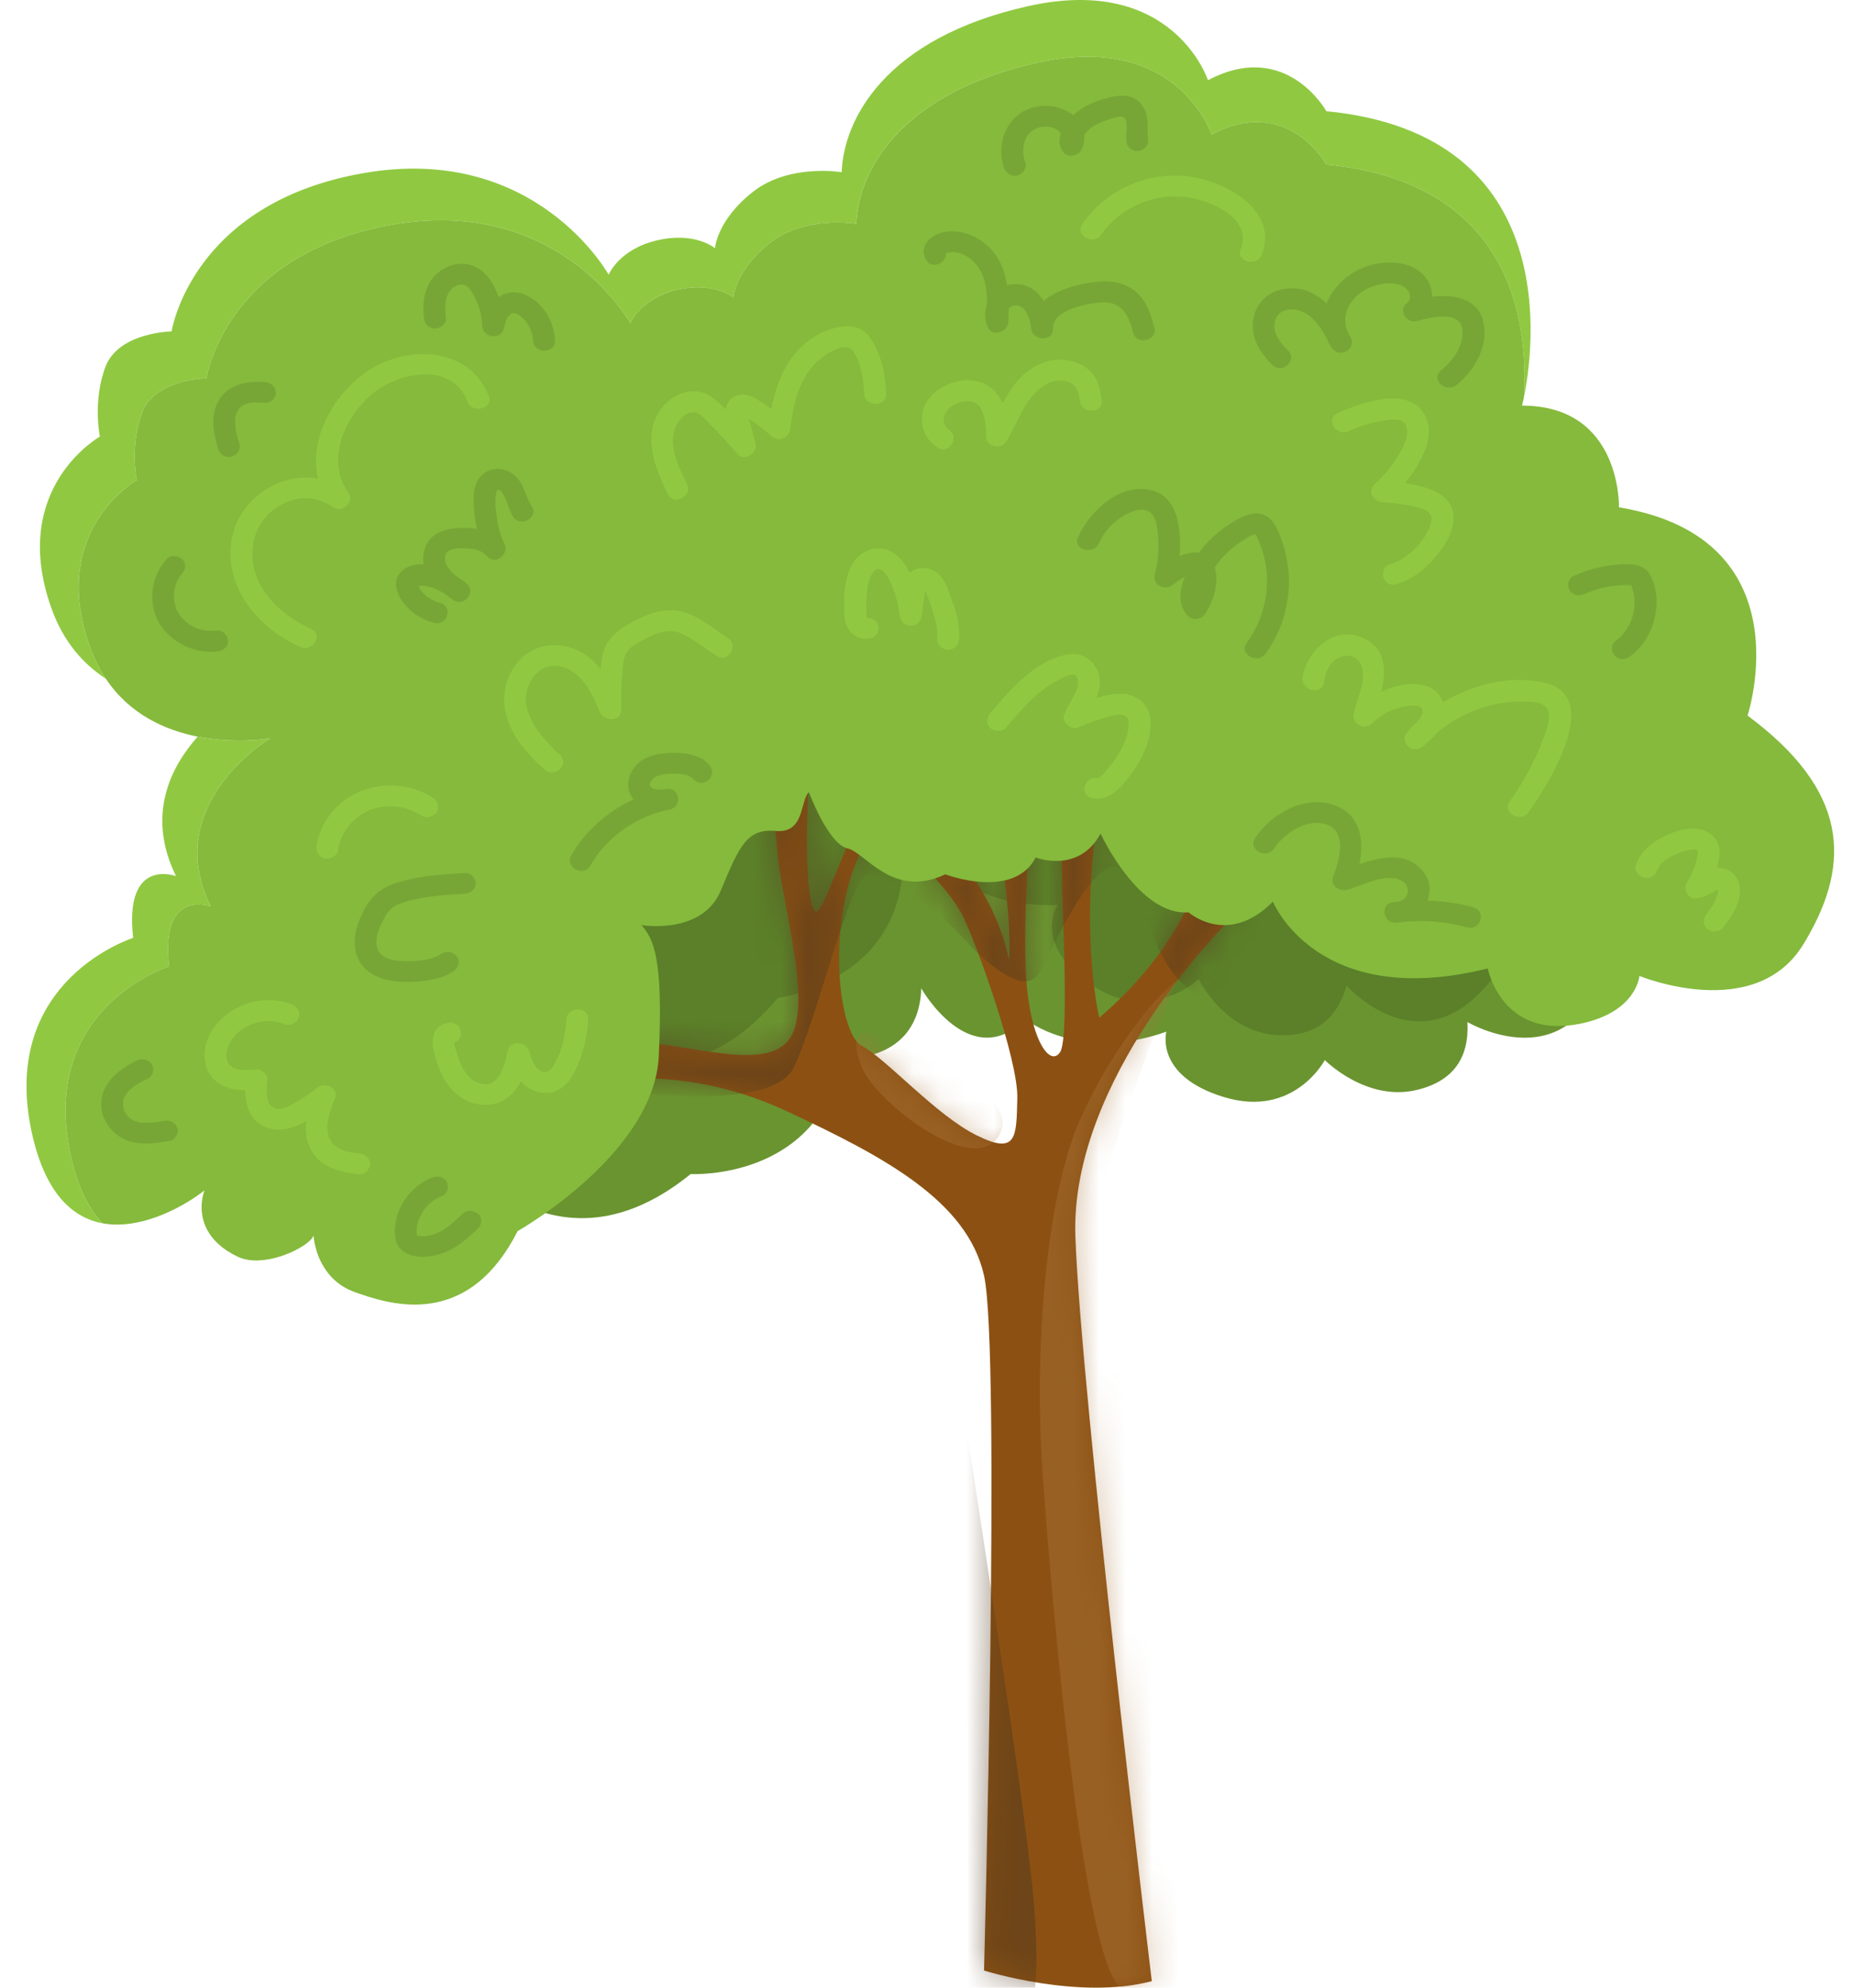 <svg width="70" height="75" viewBox="0 0 70 75" fill="none" xmlns="http://www.w3.org/2000/svg">
<path d="M16.154 42.163C16.154 42.163 20.235 49.035 26.077 44.3C26.077 44.3 30.914 44.566 31.795 39.928C31.795 39.928 34.681 40.164 34.784 37.294C34.784 37.294 36.616 40.532 38.724 38.462C38.724 38.462 40.73 40.097 44.037 38.929C44.037 38.929 43.578 40.599 46.22 41.398C48.862 42.198 50.02 39.999 50.02 39.999C50.02 39.999 51.571 41.571 53.468 41.132C54.911 40.799 55.478 39.866 55.403 38.564C55.403 38.564 59.414 40.932 60.683 36.196C61.948 31.457 57.797 28.089 57.797 28.089L28.942 25.588L16.15 42.171L16.154 42.163Z" fill="#6A9430"/>
<path d="M12.388 28.917C12.388 28.917 13.983 36.659 21.099 33.9C21.099 33.9 25.606 35.593 27.975 31.453C27.975 31.453 30.637 32.535 31.688 29.842C31.688 29.842 32.353 33.46 35.041 32.124C35.041 32.124 36.401 34.272 39.932 34.15C39.932 34.15 38.944 35.597 41.185 37.145C43.426 38.69 45.257 36.946 45.257 36.946C45.257 36.946 46.208 38.902 48.156 39.051C49.636 39.164 50.483 38.447 50.843 37.189C50.843 37.189 53.865 40.635 56.64 36.514C59.414 32.394 56.586 27.956 56.586 27.956L30.021 16.983L12.383 28.913L12.388 28.917Z" fill="#5B8029"/>
<path d="M19.201 37.373C19.201 37.373 24.605 43.367 29.372 37.651C29.372 37.651 34.173 37.028 34.09 32.316C34.09 32.316 36.968 32.018 36.488 29.183C36.488 29.183 38.944 32.022 40.593 29.607C40.593 29.607 42.897 30.841 45.902 29.093C45.902 29.093 45.795 30.814 48.544 31.116C51.298 31.418 51.988 29.046 51.988 29.046C51.988 29.046 53.832 30.304 55.602 29.528C56.95 28.936 57.314 27.917 56.979 26.655C56.979 26.655 61.399 28.242 61.676 23.362C61.953 18.481 57.194 15.937 57.194 15.937L28.372 18.767L19.201 37.381V37.373Z" fill="#5B8029"/>
<path d="M22.939 40.791C22.939 40.791 25.965 40.191 29.695 41.924C33.424 43.661 36.521 45.327 37.153 48.13C37.786 50.933 37.153 74.353 37.153 74.353C37.153 74.353 40.742 75.486 43.488 74.753C43.488 74.753 40.812 52.599 40.602 46.66C40.391 40.721 46.233 34.915 46.233 34.915L46.584 33.045H45.179C45.179 33.045 45.373 33.186 44.654 34.57C43.934 35.953 42.772 37.33 41.503 38.4C41.503 38.4 40.8 35.499 41.395 31.092C41.991 26.686 39.779 29.422 39.779 29.422C39.779 29.422 40.167 31.092 40.097 32.123C40.027 33.158 40.416 39.098 40.027 39.697C39.638 40.297 38.832 39.196 38.725 36.526C38.617 33.856 39.043 29.254 39.043 29.254L37.389 29.387C37.389 29.387 38.27 34.46 38.092 36.228C38.092 36.228 37.914 35.028 37.038 33.558C36.161 32.088 34.995 31.857 34.995 31.857L34.574 32.39C34.574 32.39 35.876 33.59 36.368 34.593C36.86 35.597 38.443 39.964 38.41 41.434C38.373 42.9 38.41 43.602 36.864 42.834C35.318 42.065 33.449 39.933 32.535 39.462C31.621 38.992 31.092 34.389 32.783 31.622C34.474 28.854 31.869 28.921 31.869 28.921C31.869 28.921 32.539 30.724 32.047 31.79C31.555 32.856 31.063 34.358 30.815 34.393C30.567 34.429 30.393 32.692 30.497 30.355C30.604 28.019 28.351 27.388 28.351 27.388C28.351 27.388 29.194 29.858 29.335 31.959C29.476 34.06 30.778 38.031 29.757 39.266C28.735 40.501 25.676 39.231 23.179 39.266C20.681 39.301 22.951 40.783 22.951 40.783L22.939 40.791Z" fill="#8C5112"/>
<mask id="mask0_95_295432" style="mask-type:luminance" maskUnits="userSpaceOnUse" x="22" y="27" width="25" height="48">
<path d="M22.939 40.791C22.939 40.791 25.965 40.191 29.695 41.924C33.424 43.661 36.521 45.327 37.153 48.13C37.786 50.933 37.153 74.353 37.153 74.353C37.153 74.353 40.742 75.486 43.488 74.753C43.488 74.753 40.812 52.599 40.602 46.66C40.391 40.721 46.233 34.915 46.233 34.915L46.584 33.045H45.179C45.179 33.045 45.373 33.186 44.654 34.57C43.934 35.953 42.772 37.33 41.503 38.4C41.503 38.4 40.8 35.499 41.395 31.092C41.991 26.686 39.779 29.422 39.779 29.422C39.779 29.422 40.167 31.092 40.097 32.123C40.027 33.158 40.416 39.098 40.027 39.697C39.638 40.297 38.832 39.196 38.725 36.526C38.617 33.856 39.043 29.254 39.043 29.254L37.389 29.387C37.389 29.387 38.27 34.46 38.092 36.228C38.092 36.228 37.914 35.028 37.038 33.558C36.161 32.088 34.995 31.857 34.995 31.857L34.574 32.39C34.574 32.39 35.876 33.59 36.368 34.593C36.86 35.597 38.443 39.964 38.41 41.434C38.373 42.9 38.41 43.602 36.864 42.834C35.318 42.065 33.449 39.933 32.535 39.462C31.621 38.992 31.092 34.389 32.783 31.622C34.474 28.854 31.869 28.921 31.869 28.921C31.869 28.921 32.539 30.724 32.047 31.79C31.555 32.856 31.063 34.358 30.815 34.393C30.567 34.429 30.393 32.692 30.497 30.355C30.604 28.019 28.351 27.388 28.351 27.388C28.351 27.388 29.194 29.858 29.335 31.959C29.476 34.06 30.778 38.031 29.757 39.266C28.735 40.501 25.676 39.231 23.179 39.266C20.681 39.301 22.951 40.783 22.951 40.783L22.939 40.791Z" fill="white"/>
</mask>
<g mask="url(#mask0_95_295432)">
<path opacity="0.44" d="M40.78 42.242C39.514 45.112 39.018 50.785 39.374 55.72C39.729 60.656 40.866 73.652 42.268 74.961C43.67 76.271 48.172 75.471 48.172 75.471C48.172 75.471 40.713 47.911 41.838 44.108C42.963 40.306 44.439 37.017 44.439 37.017C43.984 37.217 42.049 39.373 40.784 42.242H40.78Z" fill="#A8743C"/>
<path opacity="0.44" d="M32.668 38.914C32.668 38.914 31.981 38.981 32.56 40.314C33.139 41.647 36.922 44.567 37.77 42.748C38.617 40.929 32.668 38.91 32.668 38.91V38.914Z" fill="#A8743C"/>
<path opacity="0.55" d="M26.738 36.228L20.404 38.796L21.831 40.925C21.831 40.925 29.029 42.266 29.976 40.266C30.927 38.263 32.089 33.025 32.791 32.994C33.494 32.963 35.396 34.327 36.24 35.264C37.083 36.201 38.704 37.734 39.266 36.663C39.828 35.593 41.412 32.026 42.396 32.825C43.38 33.625 43.239 36.162 45.034 37.428C46.828 38.694 51.401 36.028 50.665 32.657C49.929 29.285 43.029 25.651 40.92 25.318C38.811 24.985 25.333 25.753 25.333 25.753L26.738 36.228Z" fill="#543A1E"/>
<path opacity="0.55" d="M35.959 50.541C35.959 50.541 38.65 67.457 39.018 71.609C39.386 75.764 38.754 76.862 38.332 76.815C37.91 76.768 33.478 74.965 33.478 74.965L35.959 50.541Z" fill="#543A1E"/>
</g>
<path d="M7.955 34.202C7.955 34.202 6.045 33.492 6.384 36.468C6.384 36.468 1.522 37.989 2.647 43.473C2.911 44.767 3.349 45.621 3.874 46.159C2.729 45.947 1.667 45.014 1.175 42.615C0.013 36.958 5.028 35.389 5.028 35.389C4.677 32.32 6.645 33.057 6.645 33.057C5.508 30.744 6.459 28.921 7.463 27.796C8.865 28.07 10.076 27.882 10.2 27.863C10.002 27.984 6.095 30.419 7.955 34.202Z" fill="#90C941"/>
<path d="M57.532 15.02C57.718 12.099 57.053 6.885 50.078 6.211C50.078 6.211 48.61 3.557 45.745 5.078C45.745 5.078 44.48 1.197 39.192 2.361C33.899 3.525 32.399 6.536 32.332 8.445C32.332 8.445 30.418 8.12 29.087 9.155C27.756 10.19 27.689 11.229 27.689 11.229C27.689 11.229 26.974 10.613 25.572 10.935C24.175 11.26 23.799 12.197 23.799 12.197C23.799 12.197 21.136 7.375 14.823 8.477C8.509 9.578 7.794 14.271 7.794 14.271C7.794 14.271 5.847 14.302 5.367 15.565C4.891 16.827 5.164 18.12 5.164 18.12C5.164 18.12 1.819 19.998 3.391 24.397C3.556 24.856 3.759 25.259 3.994 25.608C3.147 25.059 2.394 24.221 1.939 22.946C0.323 18.407 3.771 16.474 3.771 16.474C3.771 16.474 3.49 15.137 3.982 13.839C4.474 12.538 6.479 12.503 6.479 12.503C6.479 12.503 7.219 7.665 13.727 6.532C20.239 5.395 22.98 10.366 22.98 10.366C22.98 10.366 23.369 9.402 24.812 9.068C26.255 8.731 26.995 9.366 26.995 9.366C26.995 9.366 27.065 8.3 28.438 7.23C29.81 6.164 31.778 6.497 31.778 6.497C31.849 4.529 33.399 1.428 38.853 0.224C44.306 -0.975 45.608 3.027 45.608 3.027C48.565 1.459 50.078 4.196 50.078 4.196C59.133 5.066 57.876 13.365 57.532 15.02Z" fill="#90C941"/>
<path d="M65.98 27C65.98 27 68.2 20.312 61.126 19.143C61.126 19.143 61.233 15.333 57.508 15.305H57.466C57.466 15.305 57.491 15.203 57.533 15.019C57.719 12.098 57.053 6.885 50.078 6.21C50.078 6.21 48.61 3.556 45.745 5.077C45.745 5.077 44.48 1.196 39.192 2.36C33.9 3.525 32.399 6.536 32.333 8.445C32.333 8.445 30.418 8.119 29.087 9.154C27.756 10.189 27.689 11.228 27.689 11.228C27.689 11.228 26.974 10.613 25.573 10.934C24.175 11.26 23.799 12.197 23.799 12.197C23.799 12.197 21.136 7.375 14.823 8.476C8.509 9.578 7.794 14.27 7.794 14.27C7.794 14.27 5.847 14.302 5.367 15.564C4.892 16.826 5.164 18.12 5.164 18.12C5.164 18.12 1.82 19.998 3.391 24.396C3.556 24.855 3.759 25.259 3.994 25.608C4.9 26.964 6.252 27.556 7.463 27.795C8.865 28.07 10.076 27.882 10.2 27.862C10.002 27.984 6.095 30.418 7.955 34.201C7.955 34.201 6.045 33.492 6.384 36.467C6.384 36.467 1.522 37.988 2.646 43.473C2.911 44.766 3.349 45.621 3.874 46.158C5.421 46.44 7.112 45.405 7.72 44.915C7.72 44.915 7.414 45.664 7.835 46.429C8.03 46.778 8.373 47.13 8.968 47.416C9.092 47.475 9.229 47.514 9.373 47.538C10.39 47.699 11.742 46.97 11.838 46.617C11.838 46.617 11.867 47.295 12.296 47.914C12.52 48.24 12.855 48.553 13.351 48.738C13.429 48.765 13.512 48.797 13.599 48.824C15.104 49.353 17.779 49.937 19.544 46.452C19.544 46.452 24.696 43.547 24.874 39.846C25.047 36.142 24.68 35.44 24.221 34.907C24.221 34.907 26.511 35.291 27.214 33.605C27.917 31.92 28.198 31.253 29.29 31.355C30.381 31.453 30.203 30.238 30.538 29.885C30.538 29.885 30.786 30.544 31.129 31.128H31.134C31.386 31.555 31.688 31.939 31.981 32.006C32.684 32.155 33.689 33.938 35.694 32.99C35.694 32.99 38.261 33.974 39.105 32.355C39.105 32.355 40.726 32.99 41.553 31.453C41.553 31.453 42.995 34.574 44.877 34.425C44.877 34.425 46.357 35.742 48.06 34.021C48.06 34.021 49.735 38.145 56.172 36.542C56.172 36.542 56.689 39.235 59.666 38.627C61.795 38.192 61.899 36.824 61.899 36.824C61.899 36.824 66.265 38.627 68.092 35.624C68.125 35.569 68.158 35.514 68.191 35.46C69.92 32.519 69.763 29.803 65.98 27Z" fill="#85BA3C"/>
<mask id="mask1_95_295432" style="mask-type:luminance" maskUnits="userSpaceOnUse" x="2" y="2" width="68" height="48">
<path d="M65.98 27C65.98 27 68.2 20.312 61.126 19.143C61.126 19.143 61.233 15.333 57.508 15.305H57.466C57.466 15.305 57.491 15.203 57.533 15.019C57.719 12.098 57.053 6.885 50.078 6.21C50.078 6.21 48.61 3.556 45.745 5.077C45.745 5.077 44.48 1.196 39.192 2.36C33.9 3.525 32.399 6.536 32.333 8.445C32.333 8.445 30.418 8.119 29.087 9.154C27.756 10.189 27.689 11.228 27.689 11.228C27.689 11.228 26.974 10.613 25.573 10.934C24.175 11.26 23.799 12.197 23.799 12.197C23.799 12.197 21.136 7.375 14.823 8.476C8.509 9.578 7.794 14.27 7.794 14.27C7.794 14.27 5.847 14.302 5.367 15.564C4.892 16.826 5.164 18.12 5.164 18.12C5.164 18.12 1.82 19.998 3.391 24.396C3.556 24.855 3.759 25.259 3.994 25.608C4.9 26.964 6.252 27.556 7.463 27.795C8.865 28.07 10.076 27.882 10.2 27.862C10.002 27.984 6.095 30.418 7.955 34.201C7.955 34.201 6.045 33.492 6.384 36.467C6.384 36.467 1.522 37.988 2.646 43.473C2.911 44.766 3.349 45.621 3.874 46.158C5.421 46.44 7.112 45.405 7.72 44.915C7.72 44.915 7.414 45.664 7.835 46.429C8.03 46.778 8.373 47.13 8.968 47.416C9.092 47.475 9.229 47.514 9.373 47.538C10.39 47.699 11.742 46.97 11.838 46.617C11.838 46.617 11.867 47.295 12.296 47.914C12.52 48.24 12.855 48.553 13.351 48.738C13.429 48.765 13.512 48.797 13.599 48.824C15.104 49.353 17.779 49.937 19.544 46.452C19.544 46.452 24.696 43.547 24.874 39.846C25.047 36.142 24.68 35.44 24.221 34.907C24.221 34.907 26.511 35.291 27.214 33.605C27.917 31.92 28.198 31.253 29.29 31.355C30.381 31.453 30.203 30.238 30.538 29.885C30.538 29.885 30.786 30.544 31.129 31.128H31.134C31.386 31.555 31.688 31.939 31.981 32.006C32.684 32.155 33.689 33.938 35.694 32.99C35.694 32.99 38.261 33.974 39.105 32.355C39.105 32.355 40.726 32.99 41.553 31.453C41.553 31.453 42.995 34.574 44.877 34.425C44.877 34.425 46.357 35.742 48.06 34.021C48.06 34.021 49.735 38.145 56.172 36.542C56.172 36.542 56.689 39.235 59.666 38.627C61.795 38.192 61.899 36.824 61.899 36.824C61.899 36.824 66.265 38.627 68.092 35.624C68.125 35.569 68.158 35.514 68.191 35.46C69.92 32.519 69.763 29.803 65.98 27Z" fill="white"/>
</mask>
<g mask="url(#mask1_95_295432)">
<path d="M18.453 14.952C17.721 13.035 15.257 12.988 13.756 14.086C12.532 14.984 11.66 16.607 12.011 18.057C10.651 17.818 9.204 18.716 8.823 20.045C8.29 21.911 9.601 23.636 11.329 24.408C11.809 24.624 12.226 23.945 11.747 23.73C10.452 23.15 9.32 21.974 9.559 20.523C9.779 19.182 11.341 18.273 12.594 19.143C12.929 19.374 13.384 18.92 13.161 18.606C12.301 17.402 12.962 15.826 13.988 14.917C14.976 14.043 17.064 13.6 17.655 15.156C17.833 15.627 18.635 15.423 18.453 14.948V14.952Z" fill="#90C941"/>
<path d="M27.47 24.071C26.945 23.73 26.391 23.24 25.767 23.083C25.114 22.919 24.44 23.154 23.882 23.464C23.348 23.762 22.864 24.114 22.753 24.726C22.72 24.898 22.695 25.075 22.678 25.251C22.459 24.973 22.195 24.734 21.856 24.565C21.12 24.197 20.243 24.279 19.66 24.863C19.139 25.389 18.937 26.149 19.081 26.851C19.259 27.725 19.892 28.439 20.557 29.034C20.942 29.383 21.529 28.827 21.14 28.482C20.347 27.768 19.367 26.608 20.127 25.557C20.454 25.106 20.987 25 21.492 25.267C22.108 25.592 22.397 26.274 22.649 26.863C22.811 27.243 23.476 27.239 23.46 26.757C23.443 26.259 23.46 25.757 23.509 25.259C23.534 25.016 23.543 24.746 23.708 24.546C23.853 24.373 24.105 24.244 24.299 24.138C24.725 23.899 25.25 23.683 25.73 23.903C26.197 24.118 26.627 24.467 27.053 24.746C27.491 25.032 27.909 24.354 27.47 24.067V24.071Z" fill="#90C941"/>
<path d="M13.553 43.527C13.107 43.476 12.594 43.367 12.425 42.92C12.239 42.43 12.474 41.889 12.652 41.43C12.805 41.03 12.247 40.818 11.962 41.05C11.718 41.25 11.461 41.43 11.184 41.587C10.965 41.712 10.63 41.916 10.366 41.818C9.989 41.681 10.068 41.038 10.093 40.748C10.109 40.544 9.89 40.344 9.679 40.356C9.344 40.375 8.774 40.442 8.6 40.081C8.447 39.768 8.633 39.352 8.848 39.105C9.311 38.564 10.105 38.384 10.775 38.651C10.982 38.733 11.226 38.56 11.284 38.376C11.35 38.153 11.201 37.976 10.994 37.894C9.932 37.47 8.609 37.937 8.021 38.858C7.715 39.34 7.596 40.019 7.914 40.524C8.207 40.987 8.728 41.124 9.258 41.144C9.274 41.716 9.444 42.312 10.056 42.539C10.556 42.728 11.081 42.571 11.561 42.304C11.519 42.665 11.556 43.029 11.738 43.378C12.082 44.041 12.846 44.233 13.558 44.311C13.781 44.335 13.967 44.115 13.971 43.919C13.971 43.688 13.777 43.551 13.558 43.527H13.553Z" fill="#90C941"/>
<path d="M16.34 30.097C15.513 29.564 14.422 29.497 13.52 29.897C12.702 30.257 12.086 31.053 11.953 31.9C11.92 32.108 12.007 32.319 12.243 32.382C12.437 32.433 12.718 32.319 12.751 32.108C12.855 31.457 13.26 30.889 13.888 30.599C14.541 30.293 15.335 30.398 15.922 30.779C16.108 30.896 16.381 30.81 16.489 30.638C16.609 30.446 16.526 30.222 16.34 30.101V30.097Z" fill="#90C941"/>
<path d="M40.87 13.792C40.44 13.549 39.878 13.509 39.411 13.678C38.634 13.956 38.216 14.564 37.852 15.219C37.786 15.066 37.695 14.917 37.575 14.784C37.166 14.341 36.529 14.25 35.955 14.443C35.438 14.615 34.97 14.995 34.842 15.521C34.714 16.05 34.929 16.579 35.4 16.885C35.843 17.171 36.256 16.489 35.818 16.207C35.628 16.085 35.591 15.815 35.673 15.623C35.785 15.368 36.074 15.211 36.347 15.152C37.174 14.976 37.224 15.917 37.228 16.458C37.228 16.846 37.79 16.991 37.997 16.654C38.419 15.975 38.663 15.078 39.357 14.588C39.618 14.403 39.928 14.305 40.25 14.384C40.643 14.478 40.734 14.768 40.767 15.121C40.817 15.619 41.644 15.623 41.594 15.121C41.54 14.58 41.4 14.086 40.879 13.792H40.87Z" fill="#90C941"/>
<path d="M58.343 25.768C57.057 25.459 55.631 25.812 54.481 26.502C54.403 26.278 54.258 26.078 54.026 25.961C53.472 25.682 52.765 25.819 52.158 26.106C52.327 25.333 52.364 24.534 51.533 24.106C50.405 23.534 49.346 24.538 49.181 25.553C49.102 26.047 49.896 26.259 49.979 25.761C50.028 25.455 50.123 25.133 50.376 24.922C50.657 24.69 51.108 24.655 51.327 24.977C51.699 25.521 51.223 26.364 51.107 26.917C51.029 27.286 51.492 27.595 51.798 27.297C52.203 26.909 52.728 26.651 53.311 26.627C53.873 26.604 53.758 26.925 53.526 27.219C53.39 27.344 53.261 27.474 53.146 27.607C52.807 27.995 53.324 28.493 53.729 28.16C53.919 28.007 54.105 27.838 54.254 27.65C55.192 26.858 56.416 26.411 57.694 26.478C58.099 26.498 58.463 26.541 58.479 26.992C58.492 27.344 58.331 27.709 58.206 28.034C57.905 28.818 57.487 29.555 56.999 30.249C56.702 30.669 57.417 31.065 57.714 30.645C58.397 29.677 60.571 26.306 58.339 25.768H58.343Z" fill="#90C941"/>
<path d="M44.848 6.653C43.264 6.469 41.726 7.198 40.862 8.457C40.569 8.88 41.288 9.272 41.577 8.853C42.226 7.912 43.355 7.359 44.542 7.414C45.547 7.461 47.328 8.17 46.841 9.405C46.654 9.88 47.453 10.084 47.639 9.613C48.292 7.967 46.295 6.822 44.852 6.657L44.848 6.653Z" fill="#90C941"/>
<path d="M32.833 12.717C32.391 12.121 31.588 12.282 30.993 12.572C29.84 13.137 29.348 14.278 29.124 15.43C29.004 15.344 28.884 15.254 28.756 15.175C28.467 14.991 28.136 14.795 27.785 14.936C27.549 15.03 27.433 15.222 27.408 15.446C27.247 15.289 27.078 15.136 26.9 15.003C26.362 14.599 25.664 14.74 25.192 15.175C24.138 16.151 24.684 17.578 25.221 18.653C25.449 19.107 26.164 18.711 25.936 18.257C25.577 17.539 25.068 16.516 25.709 15.803C25.829 15.665 26.007 15.532 26.205 15.552C26.441 15.571 26.648 15.854 26.809 16.01C27.169 16.363 27.508 16.736 27.834 17.12C28.107 17.445 28.616 17.088 28.525 16.739C28.471 16.528 28.417 16.316 28.363 16.104C28.347 16.046 28.297 15.916 28.264 15.795C28.388 15.873 28.521 15.979 28.57 16.014C28.769 16.151 28.951 16.3 29.133 16.457C29.414 16.7 29.802 16.516 29.84 16.179C29.943 15.211 30.187 14.156 31.014 13.505C31.278 13.297 31.952 12.882 32.205 13.246C32.515 13.693 32.61 14.34 32.63 14.858C32.651 15.36 33.478 15.364 33.457 14.858C33.428 14.148 33.275 13.317 32.833 12.725V12.717Z" fill="#90C941"/>
<path d="M42.346 26.184C42.028 26.172 41.701 26.243 41.387 26.345C41.495 26.094 41.561 25.831 41.503 25.525C41.395 24.961 40.887 24.581 40.283 24.698C39.055 24.937 38.129 26.039 37.389 26.913C37.248 27.078 37.219 27.305 37.389 27.466C37.534 27.603 37.836 27.631 37.972 27.466C38.563 26.772 39.179 26.035 40.035 25.619C40.159 25.557 40.428 25.404 40.573 25.463C40.676 25.506 40.701 25.663 40.705 25.757C40.717 25.937 40.622 26.113 40.535 26.27C40.411 26.502 40.283 26.725 40.184 26.968C40.077 27.231 40.411 27.56 40.693 27.45C41.11 27.285 41.544 27.113 41.987 27.007C42.322 26.929 42.619 26.929 42.615 27.321C42.611 27.721 42.441 28.109 42.235 28.446C42.127 28.622 42.003 28.795 41.867 28.952C41.809 29.022 41.54 29.375 41.462 29.359C40.941 29.253 40.721 30.01 41.242 30.116C41.949 30.261 42.437 29.575 42.785 29.089C43.157 28.571 43.438 27.952 43.446 27.317C43.454 26.686 43.029 26.203 42.355 26.18L42.346 26.184Z" fill="#90C941"/>
<path d="M53.038 18.241C53.249 17.986 53.439 17.712 53.596 17.422C53.869 16.912 54.088 16.32 53.844 15.763C53.303 14.513 51.434 15.168 50.504 15.591C50.024 15.81 50.442 16.485 50.921 16.269C51.351 16.073 51.81 15.936 52.282 15.865C52.641 15.81 53.055 15.756 53.125 16.195C53.183 16.583 52.906 17.018 52.703 17.335C52.48 17.684 52.207 17.994 51.897 18.276C51.62 18.527 51.847 18.923 52.191 18.947C52.65 18.978 53.108 19.037 53.555 19.151C53.923 19.245 54.134 19.405 54.014 19.786C53.816 20.409 53.162 21.087 52.505 21.283C52.001 21.436 52.215 22.193 52.724 22.04C53.278 21.875 53.733 21.546 54.101 21.122C54.461 20.715 54.804 20.244 54.87 19.703C54.994 18.684 53.981 18.363 53.042 18.237L53.038 18.241Z" fill="#90C941"/>
<path d="M65.574 33.138C65.43 32.871 65.128 32.727 64.822 32.754C64.875 32.574 64.917 32.389 64.925 32.209C64.958 31.668 64.532 31.288 63.982 31.268C63.54 31.248 63.081 31.425 62.705 31.625C62.275 31.852 61.928 32.182 61.77 32.632C61.7 32.832 61.853 33.06 62.06 33.115C62.283 33.173 62.498 33.044 62.568 32.84C62.601 32.746 62.672 32.636 62.763 32.55C62.874 32.444 62.936 32.401 63.081 32.327C63.234 32.244 63.35 32.193 63.49 32.146C63.556 32.123 63.623 32.103 63.693 32.087C63.73 32.08 63.767 32.072 63.805 32.064C63.813 32.064 63.846 32.06 63.858 32.056C63.891 32.056 63.929 32.056 63.962 32.056C63.974 32.056 63.978 32.056 63.986 32.056C63.986 32.056 63.986 32.056 63.995 32.056C64.02 32.06 64.049 32.068 64.073 32.076C64.082 32.08 64.082 32.076 64.082 32.08H64.086C64.094 32.099 64.094 32.095 64.102 32.135C64.094 32.099 64.102 32.213 64.102 32.213C64.102 32.256 64.102 32.244 64.094 32.272C64.028 32.636 63.883 32.985 63.689 33.307C63.544 33.542 63.722 33.93 64.044 33.895C64.305 33.867 64.507 33.769 64.722 33.636C64.764 33.608 64.809 33.585 64.851 33.562C64.851 33.589 64.859 33.632 64.859 33.64C64.859 33.663 64.859 33.675 64.859 33.679C64.859 33.695 64.855 33.71 64.851 33.726C64.838 33.769 64.826 33.812 64.809 33.855C64.727 34.075 64.598 34.295 64.441 34.479C64.301 34.644 64.272 34.871 64.441 35.032C64.586 35.169 64.884 35.196 65.024 35.032C65.434 34.549 65.921 33.773 65.578 33.146L65.574 33.138Z" fill="#90C941"/>
<path d="M21.384 38.474C21.347 39.073 21.202 39.767 20.851 40.277C20.727 40.453 20.578 40.516 20.379 40.383C20.136 40.218 20.053 39.897 19.97 39.642C19.858 39.297 19.255 39.242 19.172 39.642C19.069 40.155 18.829 41.182 18.035 40.853C17.729 40.728 17.535 40.453 17.407 40.175C17.332 40.014 17.279 39.846 17.229 39.681C17.208 39.606 17.179 39.528 17.163 39.454C17.15 39.418 17.146 39.379 17.146 39.34C17.613 39.195 17.398 38.481 16.894 38.599C16.125 38.775 16.323 39.595 16.505 40.112C16.691 40.649 16.981 41.167 17.506 41.469C18.01 41.759 18.647 41.778 19.127 41.441C19.371 41.269 19.54 41.049 19.664 40.802C19.726 40.873 19.792 40.939 19.875 40.998C20.251 41.265 20.772 41.335 21.169 41.073C21.562 40.818 21.748 40.359 21.901 39.952C22.083 39.477 22.174 38.975 22.207 38.47C22.24 37.964 21.413 37.968 21.38 38.47L21.384 38.474Z" fill="#90C941"/>
<path d="M35.983 22.797C35.855 22.417 35.731 21.919 35.413 21.641C35.107 21.374 34.627 21.362 34.346 21.625C34.346 21.625 34.346 21.617 34.342 21.613C34.16 21.213 33.825 20.786 33.342 20.708C32.825 20.621 32.374 20.911 32.151 21.343C31.923 21.786 31.874 22.299 31.87 22.785C31.87 23.083 31.861 23.432 32.014 23.703C32.184 24.005 32.519 24.15 32.87 24.083C33.089 24.04 33.213 23.793 33.16 23.601C33.106 23.413 32.928 23.322 32.742 23.322C32.742 23.315 32.738 23.307 32.738 23.303C32.713 23.221 32.713 23.126 32.709 23.032C32.697 22.781 32.709 22.534 32.738 22.284C32.758 22.107 32.792 21.927 32.862 21.762C32.907 21.656 32.998 21.527 33.073 21.488C33.085 21.48 33.147 21.46 33.164 21.464C33.213 21.472 33.255 21.488 33.304 21.523C33.428 21.613 33.523 21.77 33.598 21.923C33.8 22.323 33.916 22.793 33.974 23.232C34.04 23.738 34.731 23.734 34.801 23.232C34.842 22.922 34.88 22.613 34.929 22.303C34.937 22.319 34.946 22.338 34.954 22.354C35.082 22.625 35.177 22.922 35.264 23.205C35.355 23.507 35.405 23.805 35.388 24.122C35.376 24.334 35.587 24.514 35.801 24.514C36.037 24.514 36.203 24.334 36.215 24.122C36.24 23.671 36.141 23.221 35.996 22.793L35.983 22.797Z" fill="#90C941"/>
<path d="M20.074 19.104C19.805 18.685 19.797 18.191 19.35 17.873C18.933 17.579 18.358 17.646 18.073 18.073C17.825 18.442 17.87 18.924 17.907 19.335C17.928 19.547 17.961 19.755 18.002 19.959C17.895 19.939 17.791 19.927 17.684 19.919C17.2 19.896 16.592 19.959 16.258 20.323C16.018 20.586 15.935 20.954 15.997 21.299C15.683 21.276 15.385 21.343 15.158 21.562C14.794 21.907 14.972 22.409 15.236 22.75C15.521 23.119 15.923 23.377 16.386 23.499C16.898 23.636 17.117 22.879 16.605 22.742C16.377 22.683 16.179 22.578 16.014 22.413C15.939 22.338 15.873 22.256 15.823 22.162C15.815 22.142 15.803 22.127 15.794 22.107C15.84 22.115 15.951 22.095 15.997 22.099C16.121 22.115 16.249 22.154 16.365 22.193C16.522 22.248 16.671 22.327 16.807 22.417C16.915 22.499 17.022 22.573 17.134 22.652C17.514 22.915 17.982 22.331 17.634 22.037C17.531 21.946 17.399 21.852 17.25 21.758C17.109 21.648 16.977 21.523 16.89 21.374C16.799 21.221 16.745 20.97 16.89 20.825C17.051 20.66 17.51 20.68 17.725 20.7C17.99 20.719 18.217 20.802 18.395 20.994C18.726 21.346 19.234 20.896 19.044 20.519C18.891 20.213 18.808 19.88 18.763 19.547C18.726 19.265 18.672 18.939 18.722 18.653C18.73 18.606 18.742 18.555 18.759 18.512C18.771 18.489 18.788 18.477 18.792 18.469C18.875 18.469 18.949 18.567 18.99 18.63C19.16 18.892 19.197 19.222 19.367 19.492C19.64 19.923 20.355 19.531 20.082 19.096L20.074 19.104Z" fill="#77A636"/>
<path d="M8.199 23.792C8.112 23.8 8.03 23.808 7.943 23.804C7.902 23.804 7.856 23.804 7.815 23.796C7.798 23.796 7.794 23.796 7.786 23.796C7.786 23.796 7.79 23.796 7.773 23.796C7.695 23.78 7.62 23.765 7.546 23.745C7.505 23.733 7.463 23.721 7.426 23.706C7.484 23.729 7.368 23.678 7.368 23.678C7.219 23.608 7.099 23.533 7.013 23.455C6.955 23.404 6.901 23.353 6.851 23.294C6.839 23.279 6.835 23.275 6.831 23.271C6.831 23.267 6.827 23.263 6.814 23.243C6.789 23.208 6.769 23.177 6.744 23.141C6.661 23.008 6.636 22.945 6.599 22.777C6.591 22.741 6.583 22.706 6.578 22.671C6.578 22.659 6.57 22.596 6.57 22.596C6.566 22.514 6.57 22.432 6.57 22.349C6.57 22.314 6.578 22.279 6.599 22.189C6.616 22.114 6.641 22.044 6.669 21.973C6.674 21.961 6.678 21.95 6.682 21.942C6.682 21.934 6.69 21.926 6.698 21.914C6.719 21.879 6.74 21.84 6.76 21.805C6.781 21.769 6.806 21.734 6.831 21.699C6.872 21.64 6.818 21.706 6.872 21.648C7.013 21.483 7.042 21.252 6.872 21.095C6.727 20.958 6.43 20.93 6.289 21.095C5.702 21.765 5.566 22.726 6.012 23.506C6.425 24.227 7.339 24.678 8.199 24.58C8.422 24.556 8.613 24.419 8.613 24.188C8.613 23.996 8.422 23.768 8.199 23.796V23.792Z" fill="#77A636"/>
<path d="M19.863 11.133C19.511 10.973 19.139 11.004 18.825 11.208C18.598 10.561 18.172 9.969 17.46 9.954C16.985 9.942 16.538 10.204 16.278 10.573C15.985 10.989 15.956 11.522 16.009 12.004C16.034 12.216 16.183 12.396 16.423 12.396C16.625 12.396 16.861 12.216 16.836 12.004C16.799 11.698 16.778 11.353 16.927 11.071C17.022 10.89 17.237 10.714 17.46 10.738C17.717 10.765 17.87 11.098 17.965 11.298C18.114 11.612 18.192 11.957 18.209 12.302C18.225 12.733 18.899 12.847 19.019 12.408C19.065 12.235 19.102 12.02 19.238 11.886C19.362 11.765 19.47 11.812 19.606 11.902C19.925 12.117 20.111 12.49 20.127 12.854C20.148 13.356 20.975 13.36 20.954 12.854C20.925 12.168 20.537 11.443 19.858 11.137L19.863 11.133Z" fill="#77A636"/>
<path d="M9.998 14.419C9.353 14.36 8.662 14.497 8.294 15.054C7.91 15.634 8.059 16.336 8.24 16.955C8.298 17.151 8.534 17.296 8.749 17.23C8.96 17.163 9.1 16.959 9.038 16.747C8.997 16.614 8.96 16.477 8.927 16.34C8.914 16.277 8.898 16.214 8.89 16.152C8.89 16.144 8.89 16.136 8.89 16.132C8.89 16.124 8.89 16.12 8.89 16.105C8.89 16.073 8.885 16.042 8.881 16.011C8.881 15.948 8.881 15.885 8.881 15.818C8.881 15.815 8.881 15.787 8.885 15.771C8.885 15.756 8.894 15.74 8.894 15.732C8.906 15.673 8.923 15.618 8.943 15.564C8.943 15.556 8.947 15.552 8.952 15.548C8.964 15.524 8.981 15.497 8.993 15.473C9.005 15.45 9.022 15.43 9.038 15.407C9.038 15.407 9.038 15.407 9.047 15.399C9.072 15.375 9.092 15.356 9.117 15.332C9.117 15.332 9.117 15.332 9.121 15.328C9.15 15.313 9.241 15.238 9.274 15.246C9.262 15.25 9.249 15.258 9.233 15.262C9.249 15.258 9.262 15.25 9.278 15.246C9.303 15.238 9.328 15.23 9.357 15.223C9.39 15.215 9.419 15.207 9.452 15.203C9.456 15.203 9.473 15.203 9.489 15.195C9.506 15.195 9.53 15.191 9.539 15.191C9.572 15.191 9.605 15.187 9.638 15.187C9.758 15.187 9.882 15.187 10.002 15.203C10.217 15.223 10.424 15.007 10.415 14.811C10.403 14.579 10.233 14.442 10.002 14.419H9.998Z" fill="#77A636"/>
<path d="M43.578 12.345C43.455 11.879 43.297 11.385 42.921 11.04C42.52 10.671 41.954 10.573 41.416 10.632C40.779 10.699 39.932 10.907 39.407 11.354C39.146 10.938 38.733 10.648 38.146 10.738C38.1 10.746 38.063 10.762 38.022 10.773C37.918 10.111 37.658 9.495 37.033 9.076C36.633 8.805 36.116 8.66 35.624 8.762C35.115 8.868 34.689 9.295 34.958 9.793C35.173 10.189 35.748 9.93 35.719 9.554C35.727 9.55 35.731 9.55 35.744 9.542C35.81 9.523 35.872 9.511 35.942 9.511C36.078 9.507 36.215 9.542 36.343 9.593C36.612 9.703 36.839 9.915 36.984 10.154C37.22 10.55 37.269 11.012 37.269 11.471C37.17 11.749 37.166 12.071 37.298 12.357C37.476 12.741 38.051 12.51 38.067 12.161C38.075 11.992 38.08 11.816 38.084 11.644C38.154 11.565 38.257 11.514 38.361 11.522C38.774 11.553 38.898 12.083 38.931 12.389C38.985 12.879 39.779 12.902 39.758 12.389C39.729 11.71 40.99 11.456 41.548 11.412C42.371 11.346 42.615 11.906 42.789 12.561C42.921 13.051 43.715 12.843 43.587 12.353L43.578 12.345Z" fill="#77A636"/>
<path d="M48.428 20.5C48.304 20.131 48.143 19.614 47.742 19.437C47.3 19.241 46.791 19.543 46.427 19.774C46.006 20.045 45.642 20.374 45.336 20.762C45.311 20.794 45.286 20.825 45.261 20.856C45.034 20.821 44.786 20.88 44.542 20.982C44.571 20.602 44.559 20.221 44.501 19.841C44.41 19.273 44.157 18.692 43.529 18.512C42.301 18.159 41.114 19.32 40.697 20.284C40.494 20.75 41.296 20.954 41.495 20.492C41.639 20.155 41.888 19.849 42.189 19.621C42.462 19.414 42.942 19.135 43.306 19.269C43.665 19.398 43.699 19.931 43.723 20.233C43.765 20.723 43.723 21.205 43.599 21.68C43.5 22.072 43.984 22.319 44.29 22.06C44.426 21.946 44.571 21.852 44.732 21.774C44.525 22.291 44.472 22.844 44.852 23.244C45.038 23.436 45.365 23.369 45.501 23.165C45.795 22.722 46.055 21.974 45.865 21.409C45.952 21.284 46.043 21.162 46.142 21.048C46.361 20.809 46.605 20.594 46.886 20.421C47.01 20.343 47.209 20.19 47.362 20.17C47.407 20.166 47.333 20.115 47.403 20.178C47.453 20.225 47.502 20.366 47.527 20.425C48.081 21.683 47.879 23.154 47.068 24.267C46.766 24.683 47.482 25.075 47.783 24.663C48.358 23.871 48.66 22.918 48.664 21.962C48.664 21.472 48.59 20.966 48.433 20.5H48.428Z" fill="#77A636"/>
<path d="M55.61 34.228C55.044 34.076 54.469 34.001 53.894 33.981C54.043 33.609 54.002 33.17 53.667 32.809C53.022 32.115 52.141 32.347 51.327 32.602C51.509 31.712 51.38 30.72 50.355 30.371C49.226 29.983 47.969 30.739 47.386 31.625C47.101 32.053 47.816 32.449 48.102 32.021C48.47 31.469 49.288 30.888 50.024 31.092C50.926 31.343 50.549 32.527 50.326 33.096C50.21 33.386 50.554 33.648 50.835 33.578C51.405 33.433 52.017 33.06 52.625 33.139C52.877 33.17 53.129 33.303 53.154 33.57C53.179 33.844 52.947 34.025 52.679 34.032C52.642 34.04 52.604 34.04 52.567 34.048C52.104 34.107 52.216 34.832 52.679 34.816C52.749 34.816 52.815 34.809 52.881 34.797C53.729 34.699 54.581 34.773 55.399 34.993C55.912 35.13 56.131 34.373 55.618 34.236L55.61 34.228Z" fill="#77A636"/>
<path d="M62.312 21.711C62.076 21.236 61.469 21.268 60.997 21.311C60.439 21.362 59.914 21.503 59.414 21.734C59.211 21.828 59.157 22.099 59.265 22.271C59.385 22.467 59.629 22.506 59.831 22.412C60.228 22.228 60.696 22.11 61.13 22.087C61.241 22.079 61.357 22.079 61.469 22.079C61.477 22.079 61.543 22.079 61.593 22.083C61.593 22.095 61.597 22.103 61.605 22.122C61.617 22.157 61.63 22.197 61.642 22.236C61.667 22.318 61.688 22.404 61.7 22.491C61.7 22.506 61.708 22.549 61.708 22.557C61.713 22.608 61.717 22.663 61.717 22.714C61.717 22.8 61.713 22.887 61.704 22.969C61.704 22.977 61.704 22.973 61.704 22.977C61.704 22.997 61.696 23.02 61.692 23.04C61.684 23.079 61.675 23.118 61.667 23.157C61.646 23.247 61.617 23.334 61.584 23.42C61.576 23.439 61.568 23.459 61.56 23.479C61.56 23.483 61.556 23.49 61.547 23.51C61.531 23.545 61.51 23.581 61.493 23.616C61.448 23.698 61.398 23.777 61.34 23.851C61.34 23.851 61.299 23.902 61.295 23.91C61.262 23.945 61.229 23.98 61.196 24.016C61.13 24.082 61.055 24.145 60.981 24.204C60.807 24.337 60.836 24.619 60.981 24.757C61.15 24.917 61.39 24.89 61.564 24.757C62.172 24.286 62.515 23.549 62.544 22.812C62.56 22.44 62.486 22.048 62.316 21.711H62.312Z" fill="#77A636"/>
<path d="M26.784 28.861C26.743 28.814 26.693 28.771 26.643 28.732C26.627 28.716 26.614 28.704 26.598 28.689C26.54 28.634 26.478 28.606 26.416 28.59C26.131 28.453 25.796 28.406 25.473 28.406C24.965 28.406 24.402 28.485 24.039 28.853C23.7 29.198 23.592 29.735 23.894 30.131C23.902 30.143 23.915 30.151 23.923 30.163C22.935 30.617 22.095 31.354 21.566 32.276C21.31 32.719 22.025 33.114 22.282 32.672C22.914 31.57 24.022 30.794 25.312 30.535C25.759 30.445 25.668 29.712 25.201 29.767C25.035 29.786 24.717 29.833 24.58 29.7C24.452 29.575 24.617 29.39 24.741 29.32C24.977 29.183 25.3 29.19 25.568 29.198C25.808 29.206 26.036 29.241 26.197 29.422C26.581 29.782 27.119 29.249 26.78 28.869L26.784 28.861Z" fill="#77A636"/>
<path d="M17.547 32.943C16.811 32.986 16.067 33.029 15.352 33.206C15.009 33.292 14.653 33.398 14.368 33.598C14.083 33.797 13.884 34.072 13.727 34.37C13.434 34.938 13.243 35.613 13.541 36.212C13.814 36.765 14.438 36.985 15.042 37.04C15.356 37.067 15.679 37.047 15.993 37.012C16.39 36.965 16.782 36.875 17.117 36.651C17.299 36.53 17.386 36.31 17.266 36.114C17.163 35.946 16.882 35.852 16.7 35.973C16.311 36.236 15.811 36.267 15.348 36.267C14.984 36.267 14.554 36.212 14.351 35.973C14.083 35.652 14.252 35.15 14.418 34.813C14.521 34.609 14.637 34.386 14.827 34.245C15.03 34.096 15.294 34.029 15.538 33.966C16.195 33.801 16.873 33.762 17.547 33.723C17.771 33.711 17.961 33.55 17.961 33.331C17.961 33.127 17.771 32.927 17.547 32.939V32.943Z" fill="#77A636"/>
<path d="M18.044 45.801C17.878 45.656 17.622 45.648 17.461 45.801C17.13 46.111 16.857 46.389 16.435 46.554C16.419 46.558 16.336 46.585 16.324 46.589C16.27 46.605 16.216 46.617 16.162 46.628C16.113 46.636 16.109 46.636 16.15 46.632C16.121 46.632 16.096 46.636 16.067 46.64C16.014 46.64 15.956 46.64 15.902 46.64C15.881 46.64 15.877 46.64 15.869 46.64C15.848 46.64 15.827 46.632 15.807 46.628C15.786 46.624 15.761 46.617 15.741 46.613C15.741 46.605 15.741 46.601 15.736 46.593C15.736 46.511 15.732 46.425 15.736 46.342C15.736 46.327 15.736 46.311 15.741 46.295C15.741 46.291 15.741 46.291 15.741 46.279C15.749 46.236 15.757 46.193 15.77 46.15C15.782 46.107 15.794 46.064 15.811 46.021C15.811 46.013 15.836 45.958 15.844 45.938C15.877 45.864 15.918 45.789 15.964 45.719C15.989 45.68 16.018 45.644 16.042 45.605C16.051 45.593 16.055 45.59 16.059 45.586C16.067 45.574 16.08 45.562 16.088 45.55C16.15 45.484 16.216 45.417 16.286 45.358C16.299 45.346 16.415 45.264 16.34 45.315C16.377 45.288 16.419 45.264 16.456 45.241C16.535 45.194 16.621 45.154 16.708 45.119C16.907 45.037 16.969 44.747 16.857 44.582C16.725 44.386 16.506 44.355 16.291 44.441C15.588 44.727 15.058 45.401 14.943 46.115C14.905 46.334 14.897 46.546 14.934 46.762C14.984 47.04 15.187 47.236 15.455 47.338C15.906 47.503 16.419 47.408 16.845 47.232C17.312 47.036 17.692 46.687 18.052 46.35C18.205 46.205 18.217 45.938 18.052 45.797L18.044 45.801Z" fill="#77A636"/>
<path d="M6.698 42.567C6.624 42.351 6.417 42.253 6.19 42.292C6.086 42.312 5.983 42.328 5.88 42.343C5.867 42.343 5.867 42.343 5.863 42.343C5.843 42.343 5.822 42.347 5.801 42.351C5.747 42.355 5.69 42.363 5.632 42.363C5.537 42.367 5.437 42.363 5.342 42.359C5.326 42.359 5.317 42.359 5.313 42.359C5.313 42.359 5.305 42.359 5.288 42.351C5.235 42.339 5.181 42.328 5.131 42.312C5.111 42.304 5.094 42.3 5.074 42.292C5.074 42.292 5.069 42.292 5.061 42.285C5.024 42.269 4.991 42.245 4.958 42.23C4.945 42.222 4.941 42.218 4.937 42.218C4.929 42.21 4.916 42.202 4.908 42.194C4.883 42.175 4.859 42.151 4.838 42.128C4.825 42.116 4.817 42.104 4.805 42.092C4.805 42.092 4.805 42.092 4.797 42.084C4.78 42.057 4.759 42.033 4.743 42.006C4.734 41.994 4.706 41.932 4.701 41.928C4.693 41.904 4.681 41.881 4.677 41.853C4.664 41.818 4.66 41.783 4.648 41.747C4.648 41.743 4.648 41.747 4.648 41.739C4.648 41.724 4.648 41.712 4.648 41.696C4.648 41.665 4.648 41.634 4.648 41.602C4.648 41.587 4.648 41.571 4.648 41.555C4.656 41.524 4.66 41.492 4.672 41.465C4.677 41.446 4.685 41.426 4.693 41.406C4.73 41.34 4.768 41.277 4.813 41.218C4.825 41.206 4.854 41.171 4.863 41.163C4.892 41.136 4.921 41.104 4.954 41.077C4.983 41.053 5.011 41.03 5.045 41.002C5.045 41.002 5.094 40.967 5.102 40.963C5.255 40.861 5.417 40.775 5.582 40.697C5.776 40.603 5.847 40.332 5.731 40.16C5.603 39.971 5.371 39.92 5.164 40.019C4.507 40.34 3.891 40.81 3.825 41.555C3.763 42.261 4.292 42.931 5.011 43.096C5.475 43.202 5.95 43.127 6.409 43.045C6.624 43.006 6.765 42.751 6.698 42.563V42.567Z" fill="#77A636"/>
<path d="M55.986 12.059C55.73 11.24 54.874 11.102 54.072 11.193C54.072 10.926 53.981 10.656 53.803 10.444C53.352 9.899 52.542 9.824 51.877 9.973C51.05 10.154 50.363 10.742 50.09 11.451C49.615 11.005 49.015 10.738 48.275 10.954C47.721 11.114 47.366 11.589 47.308 12.122C47.237 12.765 47.589 13.333 48.048 13.776C48.42 14.137 49.007 13.58 48.631 13.223C48.358 12.961 48.089 12.624 48.118 12.236C48.147 11.875 48.428 11.651 48.804 11.675C49.441 11.714 49.813 12.255 50.09 12.765C50.14 12.886 50.198 13.004 50.281 13.121C50.57 13.549 51.227 13.176 50.996 12.726C50.5 11.996 50.967 11.149 51.748 10.836C52.092 10.699 52.522 10.624 52.877 10.758C53.183 10.871 53.398 11.224 53.1 11.459C52.778 11.714 53.125 12.224 53.501 12.114C54.026 11.961 55.168 11.691 55.217 12.475C55.254 13.063 54.862 13.615 54.407 13.976C53.998 14.302 54.585 14.85 54.99 14.529C55.701 13.964 56.259 12.953 55.978 12.063L55.986 12.059Z" fill="#77A636"/>
<path d="M43.082 3.917C42.718 3.489 42.152 3.595 41.664 3.736C41.242 3.858 40.833 4.054 40.519 4.352C40.502 4.336 40.486 4.32 40.469 4.309C40.077 4.015 39.551 3.928 39.068 4.038C38.022 4.277 37.571 5.438 37.914 6.343C37.989 6.543 38.195 6.676 38.423 6.618C38.625 6.567 38.786 6.335 38.712 6.135C38.543 5.689 38.621 5.053 39.138 4.842C39.345 4.756 39.605 4.752 39.812 4.842C39.89 4.873 39.99 4.944 40.056 5.026C39.969 5.273 39.969 5.532 40.163 5.759C40.337 5.959 40.688 5.881 40.812 5.681C40.928 5.489 40.961 5.285 40.932 5.081C41.011 4.987 41.106 4.897 41.156 4.857C41.371 4.677 41.648 4.571 41.92 4.493C42.086 4.446 42.388 4.313 42.474 4.469C42.603 4.697 42.491 5.057 42.52 5.308C42.541 5.52 42.694 5.7 42.934 5.7C43.14 5.7 43.368 5.52 43.347 5.308C43.297 4.826 43.434 4.34 43.082 3.932V3.917Z" fill="#77A636"/>
</g>
</svg>
